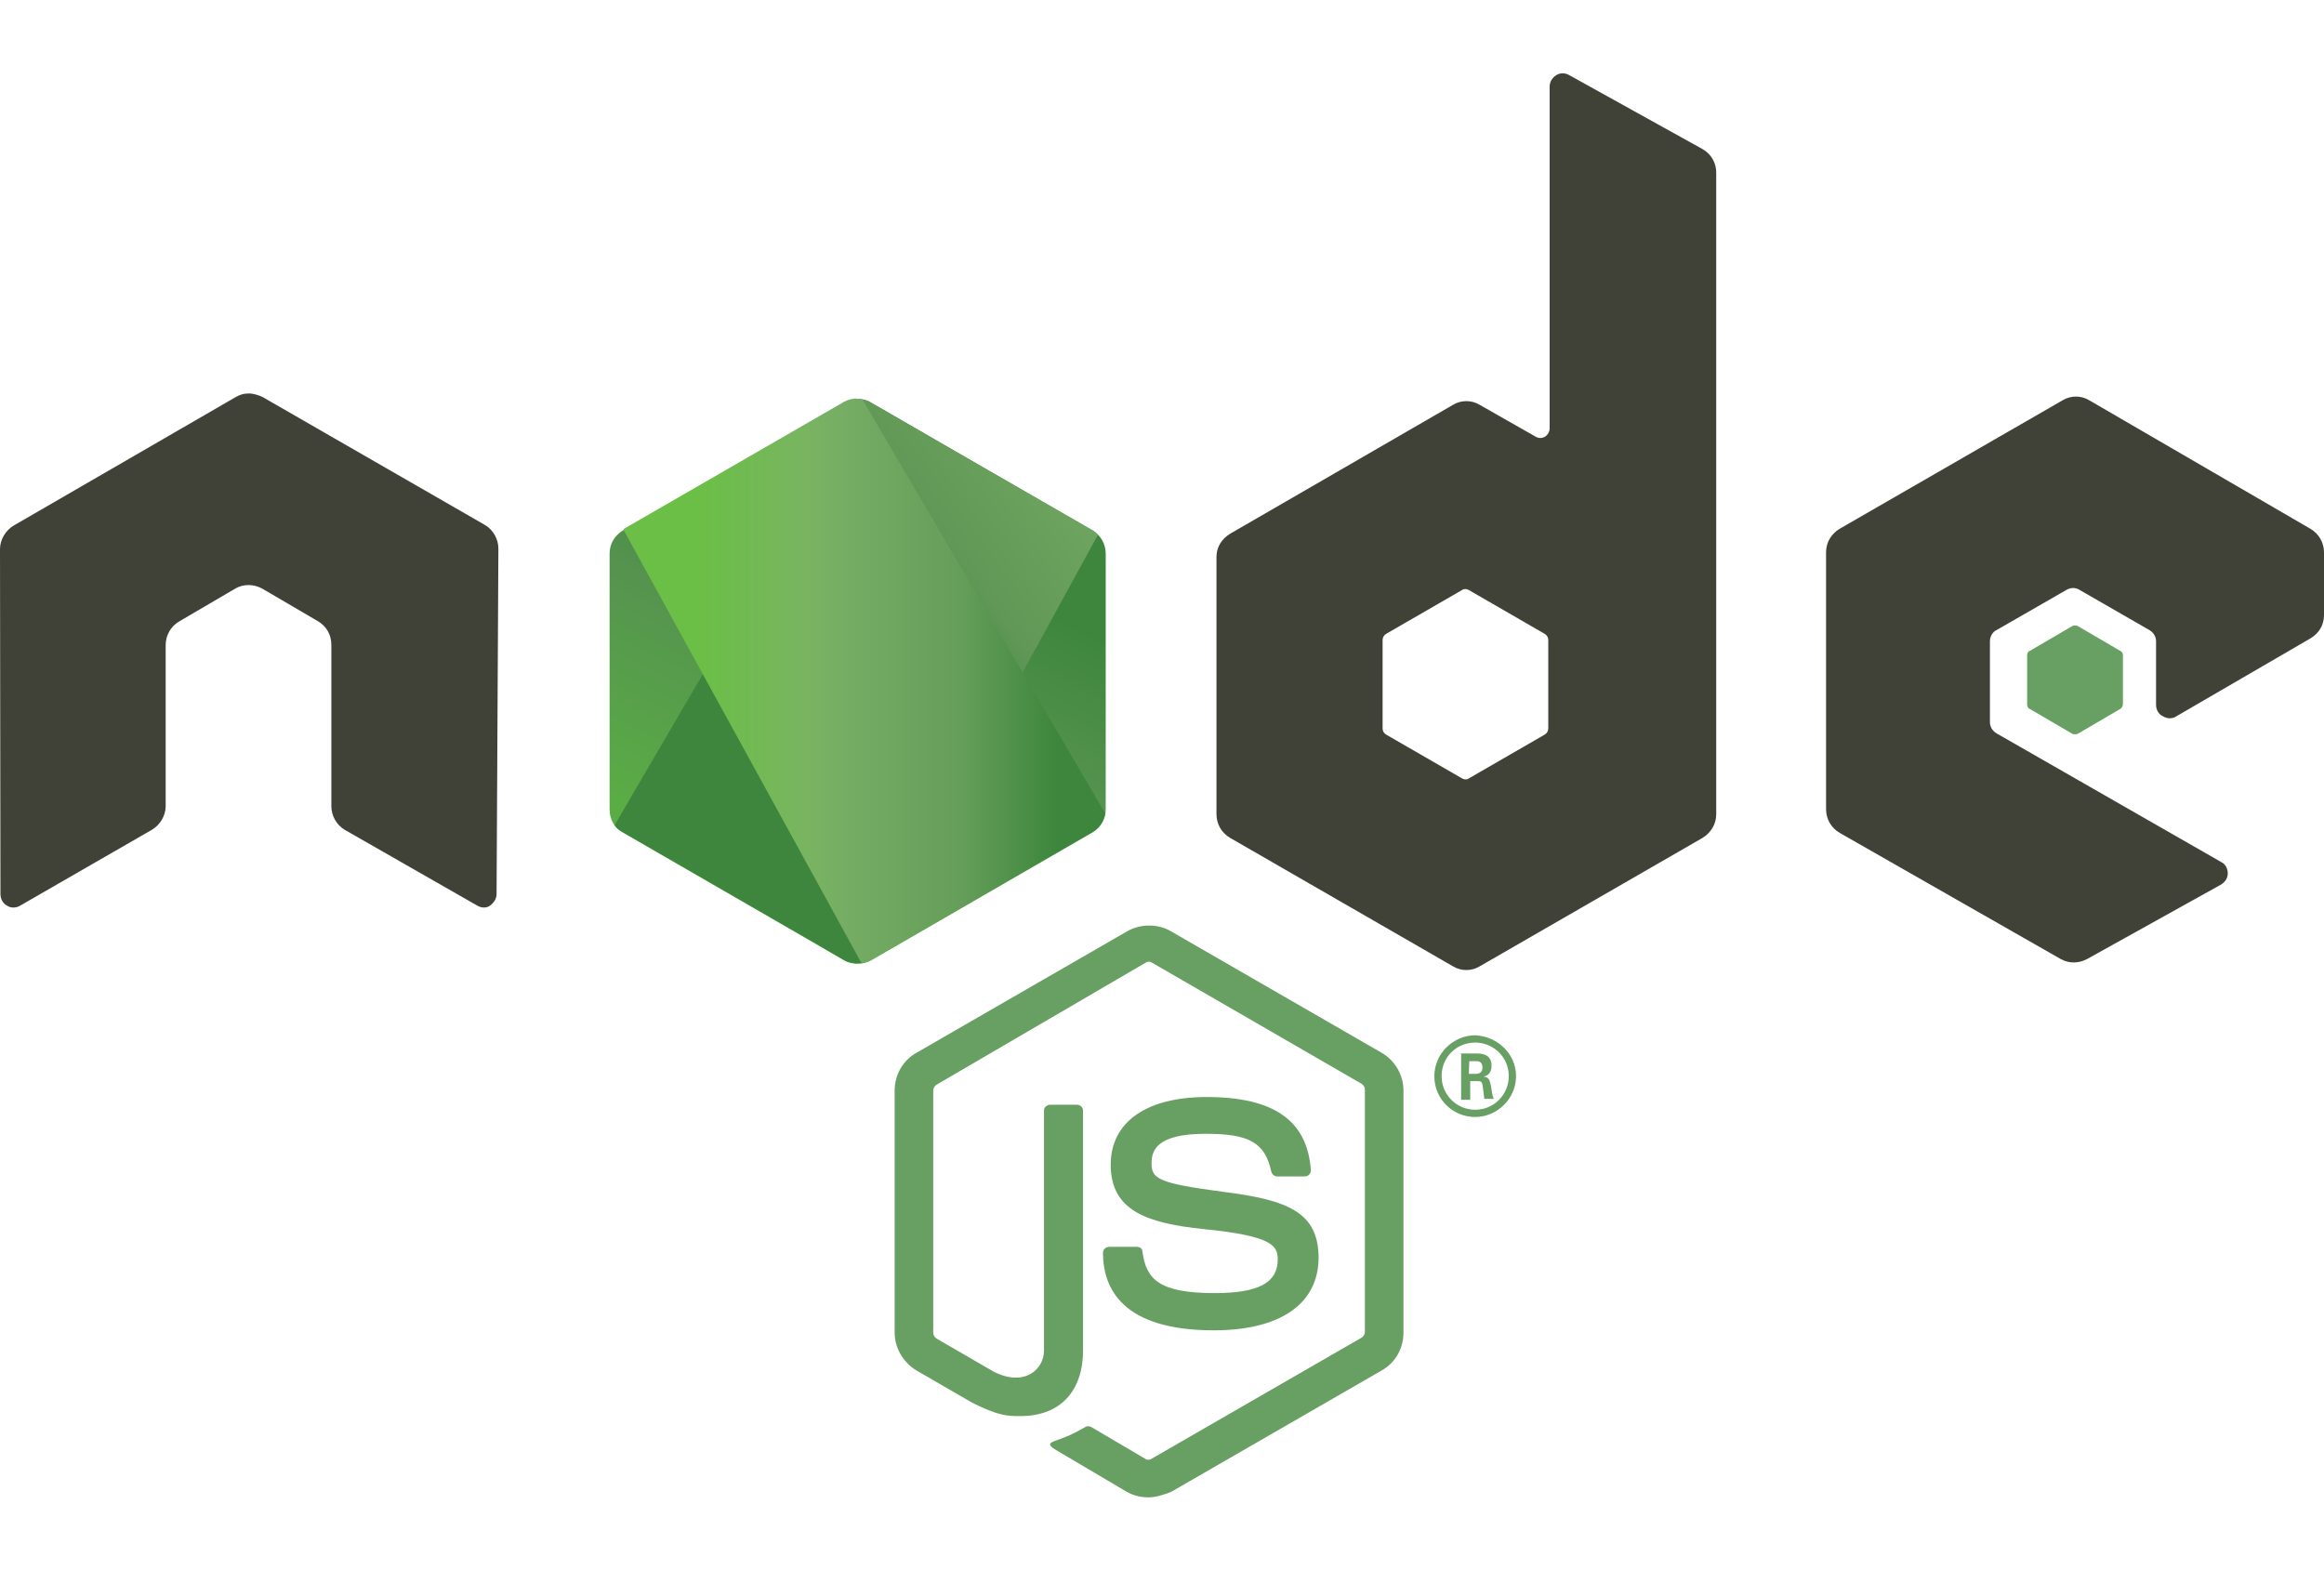 <?xml version="1.0" encoding="utf-8"?>
<!-- Generator: Adobe Illustrator 24.0.2, SVG Export Plug-In . SVG Version: 6.00 Build 0)  -->
<svg version="1.1" id="Layer_1" xmlns="http://www.w3.org/2000/svg" xmlns:xlink="http://www.w3.org/1999/xlink" x="0px" y="0px"
	 viewBox="0 0 512 346" style="enable-background:new 0 0 512 346;" xml:space="preserve">
<style type="text/css">
	.st0{fill:#689F63;}
	.st1{fill:#404137;}
	.st2{clip-path:url(#SVGID_2_);fill:url(#SVGID_3_);}
	.st3{clip-path:url(#SVGID_5_);fill:url(#SVGID_6_);}
	.st4{clip-path:url(#SVGID_8_);fill:url(#SVGID_9_);}
</style>
<g id="XMLID_1_">
	<path id="XMLID_2_" class="st0" d="M253,329.9c-1.7,0-3.4-0.4-4.9-1.3l-15.4-9.1c-2.3-1.3-1.1-1.7-0.4-2c3.1-1.1,3.6-1.3,7-3.2
		c0.3-0.1,0.8-0.1,1.1,0.1l11.9,7c0.4,0.3,1,0.3,1.4,0l46.3-26.7c0.4-0.3,0.7-0.7,0.7-1.3v-53.3c0-0.6-0.3-1-0.7-1.3l-46.2-26.7
		c-0.4-0.3-1-0.3-1.4,0L206.3,239c-0.4,0.3-0.7,0.7-0.7,1.3v53.3c0,0.6,0.3,1,0.7,1.3l12.6,7.3c6.9,3.5,11.1-0.6,11.1-4.6v-52.9
		c0-0.7,0.6-1.3,1.4-1.3h5.9c0.7,0,1.3,0.6,1.3,1.3v52.8c0,9.1-5.1,14.5-13.8,14.5c-2.7,0-4.8,0-10.7-3l-12.1-7
		c-2.9-1.7-4.9-4.9-4.9-8.4v-53.3c0-3.5,1.8-6.7,4.9-8.4l46.3-26.7c2.9-1.7,6.9-1.7,9.7,0l46.3,26.7c3,1.7,4.9,4.9,4.9,8.4v53.3
		c0,3.5-1.8,6.7-4.9,8.4l-46.3,26.7C256.4,329.3,254.7,329.9,253,329.9"/>
	<path id="XMLID_3_" class="st0" d="M267.4,293.1c-20.2,0-24.4-9.3-24.4-17.1c0-0.7,0.6-1.3,1.4-1.3h6c0.7,0,1.3,0.4,1.3,1.1
		c0.8,6,3.6,9.1,15.9,9.1c9.7,0,13.9-2.3,13.9-7.4c0-3-1.1-5.2-16.3-6.7c-12.6-1.3-20.5-4.1-20.5-14.2c0-9.4,7.9-14.9,21.1-14.9
		c14.9,0,22.2,5.2,23,16.1c0,0.4-0.1,0.7-0.4,1s-0.6,0.4-1,0.4h-6c-0.6,0-1.1-0.4-1.3-1c-1.4-6.5-4.9-8.4-14.5-8.4
		c-10.7,0-11.9,3.6-11.9,6.5c0,3.4,1.4,4.4,15.9,6.3c14.2,1.8,20.9,4.5,20.9,14.6C290.4,287.4,281.9,293.1,267.4,293.1 M323.6,236.6
		h1.5c1.3,0,1.5-0.8,1.5-1.4c0-1.4-1-1.4-1.4-1.4h-1.5L323.6,236.6z M321.6,232.1h3.5c1.1,0,3.5,0,3.5,2.7c0,1.8-1.1,2.3-1.8,2.4
		c1.4,0.1,1.4,1,1.7,2.2c0.1,0.8,0.3,2.2,0.6,2.7H327c0-0.4-0.4-3-0.4-3.1c-0.1-0.6-0.3-0.8-1-0.8h-1.7v4.1h-2v-10.1L321.6,232.1
		L321.6,232.1z M317.6,237.1c0,4.2,3.4,7.4,7.4,7.4c4.2,0,7.4-3.4,7.4-7.4c0-4.2-3.4-7.4-7.4-7.4
		C320.9,229.7,317.6,232.9,317.6,237.1 M334,237.1c0,4.9-4.1,9-9,9s-9-3.9-9-9c0-5,4.2-9,9-9C329.8,228.3,334,232.1,334,237.1"/>
	<path id="XMLID_9_" class="st1" d="M109.8,120.9c0-2.1-1.1-4.1-2.9-5.2l-49-28.2c-0.8-0.4-1.8-0.7-2.7-0.8h-0.6
		c-1,0-1.8,0.3-2.7,0.8L3,115.8c-1.8,1.1-3,3.1-3,5.2l0.1,76c0,1.1,0.6,2.1,1.4,2.5c0.8,0.6,2.1,0.6,3,0l29-16.7
		c1.8-1.1,3-3.1,3-5.2v-35.5c0-2.1,1.1-4.1,3-5.2l12.3-7.2c1-0.6,2-0.8,3-0.8s2.1,0.3,3,0.8l12.3,7.2c1.8,1.1,2.9,2.9,2.9,5.2v35.5
		c0,2.1,1.1,4.1,2.9,5.2l29.2,16.7c1,0.6,2.1,0.6,2.9,0c0.8-0.6,1.4-1.5,1.4-2.5L109.8,120.9z M341.1,160.5c0,0.6-0.3,1-0.7,1.3
		l-16.8,9.7c-0.4,0.3-1,0.3-1.5,0l-16.8-9.7c-0.4-0.3-0.7-0.7-0.7-1.3V141c0-0.6,0.3-1,0.7-1.3l16.8-9.7c0.4-0.3,1-0.3,1.5,0
		l16.8,9.7c0.4,0.3,0.7,0.7,0.7,1.3V160.5z M345.8,16.6c-1-0.6-2.1-0.6-3,0s-1.4,1.5-1.4,2.5v75.3c0,0.7-0.4,1.4-1,1.8
		c-0.7,0.4-1.4,0.4-2.1,0l-12.3-7c-1.8-1.1-4.1-1.1-5.9,0L271,117.6c-1.8,1.1-3,2.9-3,5.1v56.7c0,2.1,1.1,4.1,3,5.2l49.1,28.3
		c1.8,1.1,4.1,1.1,5.9,0l49.1-28.3c1.8-1.1,3-3,3-5.2V38c0-2.1-1.1-4.1-3.1-5.2L345.8,16.6z M509.1,140.6c1.8-1.1,2.9-2.9,2.9-5.1
		v-13.8c0-2.1-1.1-4.1-3-5.2l-48.7-28.3c-1.8-1.1-4.1-1.1-5.9,0l-49.1,28.3c-1.8,1.1-3,2.9-3,5.2v56.6c0,2.1,1.1,4.1,3,5.2
		l48.7,27.8c1.8,1,3.9,1,5.8,0l29.5-16.4c1-0.6,1.5-1.5,1.5-2.5c0-1.1-0.6-2.1-1.5-2.5l-49.4-28.3c-1-0.6-1.5-1.5-1.5-2.5v-17.8
		c0-1.1,0.6-2.1,1.5-2.5l15.3-8.8c1-0.6,2.1-0.6,3,0l15.3,8.8c1,0.6,1.5,1.5,1.5,2.5v14c0,1.1,0.6,2.1,1.5,2.5c1,0.6,2.1,0.6,3,0
		L509.1,140.6z"/>
	<path id="XMLID_14_" class="st0" d="M456.6,137.9c0.3-0.1,0.8-0.1,1.1,0l9.4,5.5c0.4,0.1,0.6,0.6,0.6,1v10.8c0,0.4-0.3,0.8-0.6,1
		l-9.4,5.5c-0.4,0.1-0.8,0.1-1.1,0l-9.4-5.5c-0.4-0.1-0.6-0.6-0.6-1v-10.8c0-0.4,0.1-0.8,0.6-1L456.6,137.9z"/>
	<g id="XMLID_15_">
		<g>
			<g>
				<defs>
					<path id="SVGID_1_" d="M186,88.7l-48.8,28.2c-1.8,1.1-2.9,2.9-2.9,5.1v56.4c0,2.1,1.1,4.1,2.9,5l48.8,28.2c1.8,1,4.1,1,5.9,0
						l48.8-28.2c1.8-1.1,2.9-3,2.9-5v-56.4c0-2.1-1.1-4.1-2.9-5.1l-48.8-28.2c-1-0.6-2-0.8-2.9-0.8S186.9,88.1,186,88.7"/>
				</defs>
				<clipPath id="SVGID_2_">
					<use xlink:href="#SVGID_1_"  style="overflow:visible;"/>
				</clipPath>
				
					<linearGradient id="SVGID_3_" gradientUnits="userSpaceOnUse" x1="-42.173" y1="63.492" x2="-41.305" y2="63.492" gradientTransform="matrix(-81.162 165.57 -165.57 -81.162 7313.671 12214.099)">
					<stop  offset="0" style="stop-color:#3E863D"/>
					<stop  offset="0.3" style="stop-color:#3E863D"/>
					<stop  offset="0.5" style="stop-color:#55934F"/>
					<stop  offset="0.8" style="stop-color:#5AAD45"/>
					<stop  offset="1" style="stop-color:#5AAD45"/>
				</linearGradient>
				<polygon class="st2" points="292.9,112 155.4,44.6 84.9,188.4 222.4,255.8 				"/>
			</g>
		</g>
	</g>
	<g id="XMLID_17_">
		<g>
			<g>
				<defs>
					<path id="SVGID_4_" d="M135.4,181.8c0.4,0.6,1,1.1,1.7,1.5l41.8,24.1l7,4.1c1,0.6,2.3,0.8,3.4,0.7c0.4,0,0.8-0.1,1.1-0.3
						l51.5-94.1c-0.4-0.4-0.8-0.8-1.4-1.1l-32-18.4l-16.8-9.7c-0.4-0.3-1-0.4-1.5-0.6L135.4,181.8z"/>
				</defs>
				<clipPath id="SVGID_5_">
					<use xlink:href="#SVGID_4_"  style="overflow:visible;"/>
				</clipPath>
				
					<linearGradient id="SVGID_6_" gradientUnits="userSpaceOnUse" x1="-43.373" y1="64.808" x2="-42.505" y2="64.808" gradientTransform="matrix(147.809 -109.213 109.213 147.809 -542.484 -14118.593)">
					<stop  offset="0" style="stop-color:#3E863D"/>
					<stop  offset="0.57" style="stop-color:#3E863D"/>
					<stop  offset="0.72" style="stop-color:#619857"/>
					<stop  offset="1" style="stop-color:#76AC64"/>
				</linearGradient>
				<polygon class="st3" points="76.1,131.9 173.1,263.2 301.4,168.5 204.3,37 				"/>
			</g>
		</g>
	</g>
	<g id="XMLID_19_">
		<g>
			<g>
				<defs>
					<path id="SVGID_7_" d="M188.4,87.8c-0.8,0.1-1.7,0.3-2.4,0.7l-48.7,28.1l52.5,95.6c0.7-0.1,1.4-0.3,2.1-0.7l48.8-28.2
						c1.5-0.8,2.5-2.4,2.8-4.1L190,88c-0.4-0.1-0.8-0.1-1.1-0.1C188.6,87.8,188.5,87.8,188.4,87.8"/>
				</defs>
				<clipPath id="SVGID_8_">
					<use xlink:href="#SVGID_7_"  style="overflow:visible;"/>
				</clipPath>
				
					<linearGradient id="SVGID_9_" gradientUnits="userSpaceOnUse" x1="-42.747" y1="65.366" x2="-41.88" y2="65.366" gradientTransform="matrix(122.244 0 0 122.244 5363.03 -7840.64)">
					<stop  offset="0" style="stop-color:#6BBF47"/>
					<stop  offset="0.16" style="stop-color:#6BBF47"/>
					<stop  offset="0.38" style="stop-color:#79B461"/>
					<stop  offset="0.47" style="stop-color:#75AC64"/>
					<stop  offset="0.7" style="stop-color:#659E5A"/>
					<stop  offset="0.9" style="stop-color:#3E863D"/>
					<stop  offset="1" style="stop-color:#3E863D"/>
				</linearGradient>
				<rect x="137.4" y="87.8" class="st4" width="106.1" height="124.3"/>
			</g>
		</g>
	</g>
</g>
</svg>
